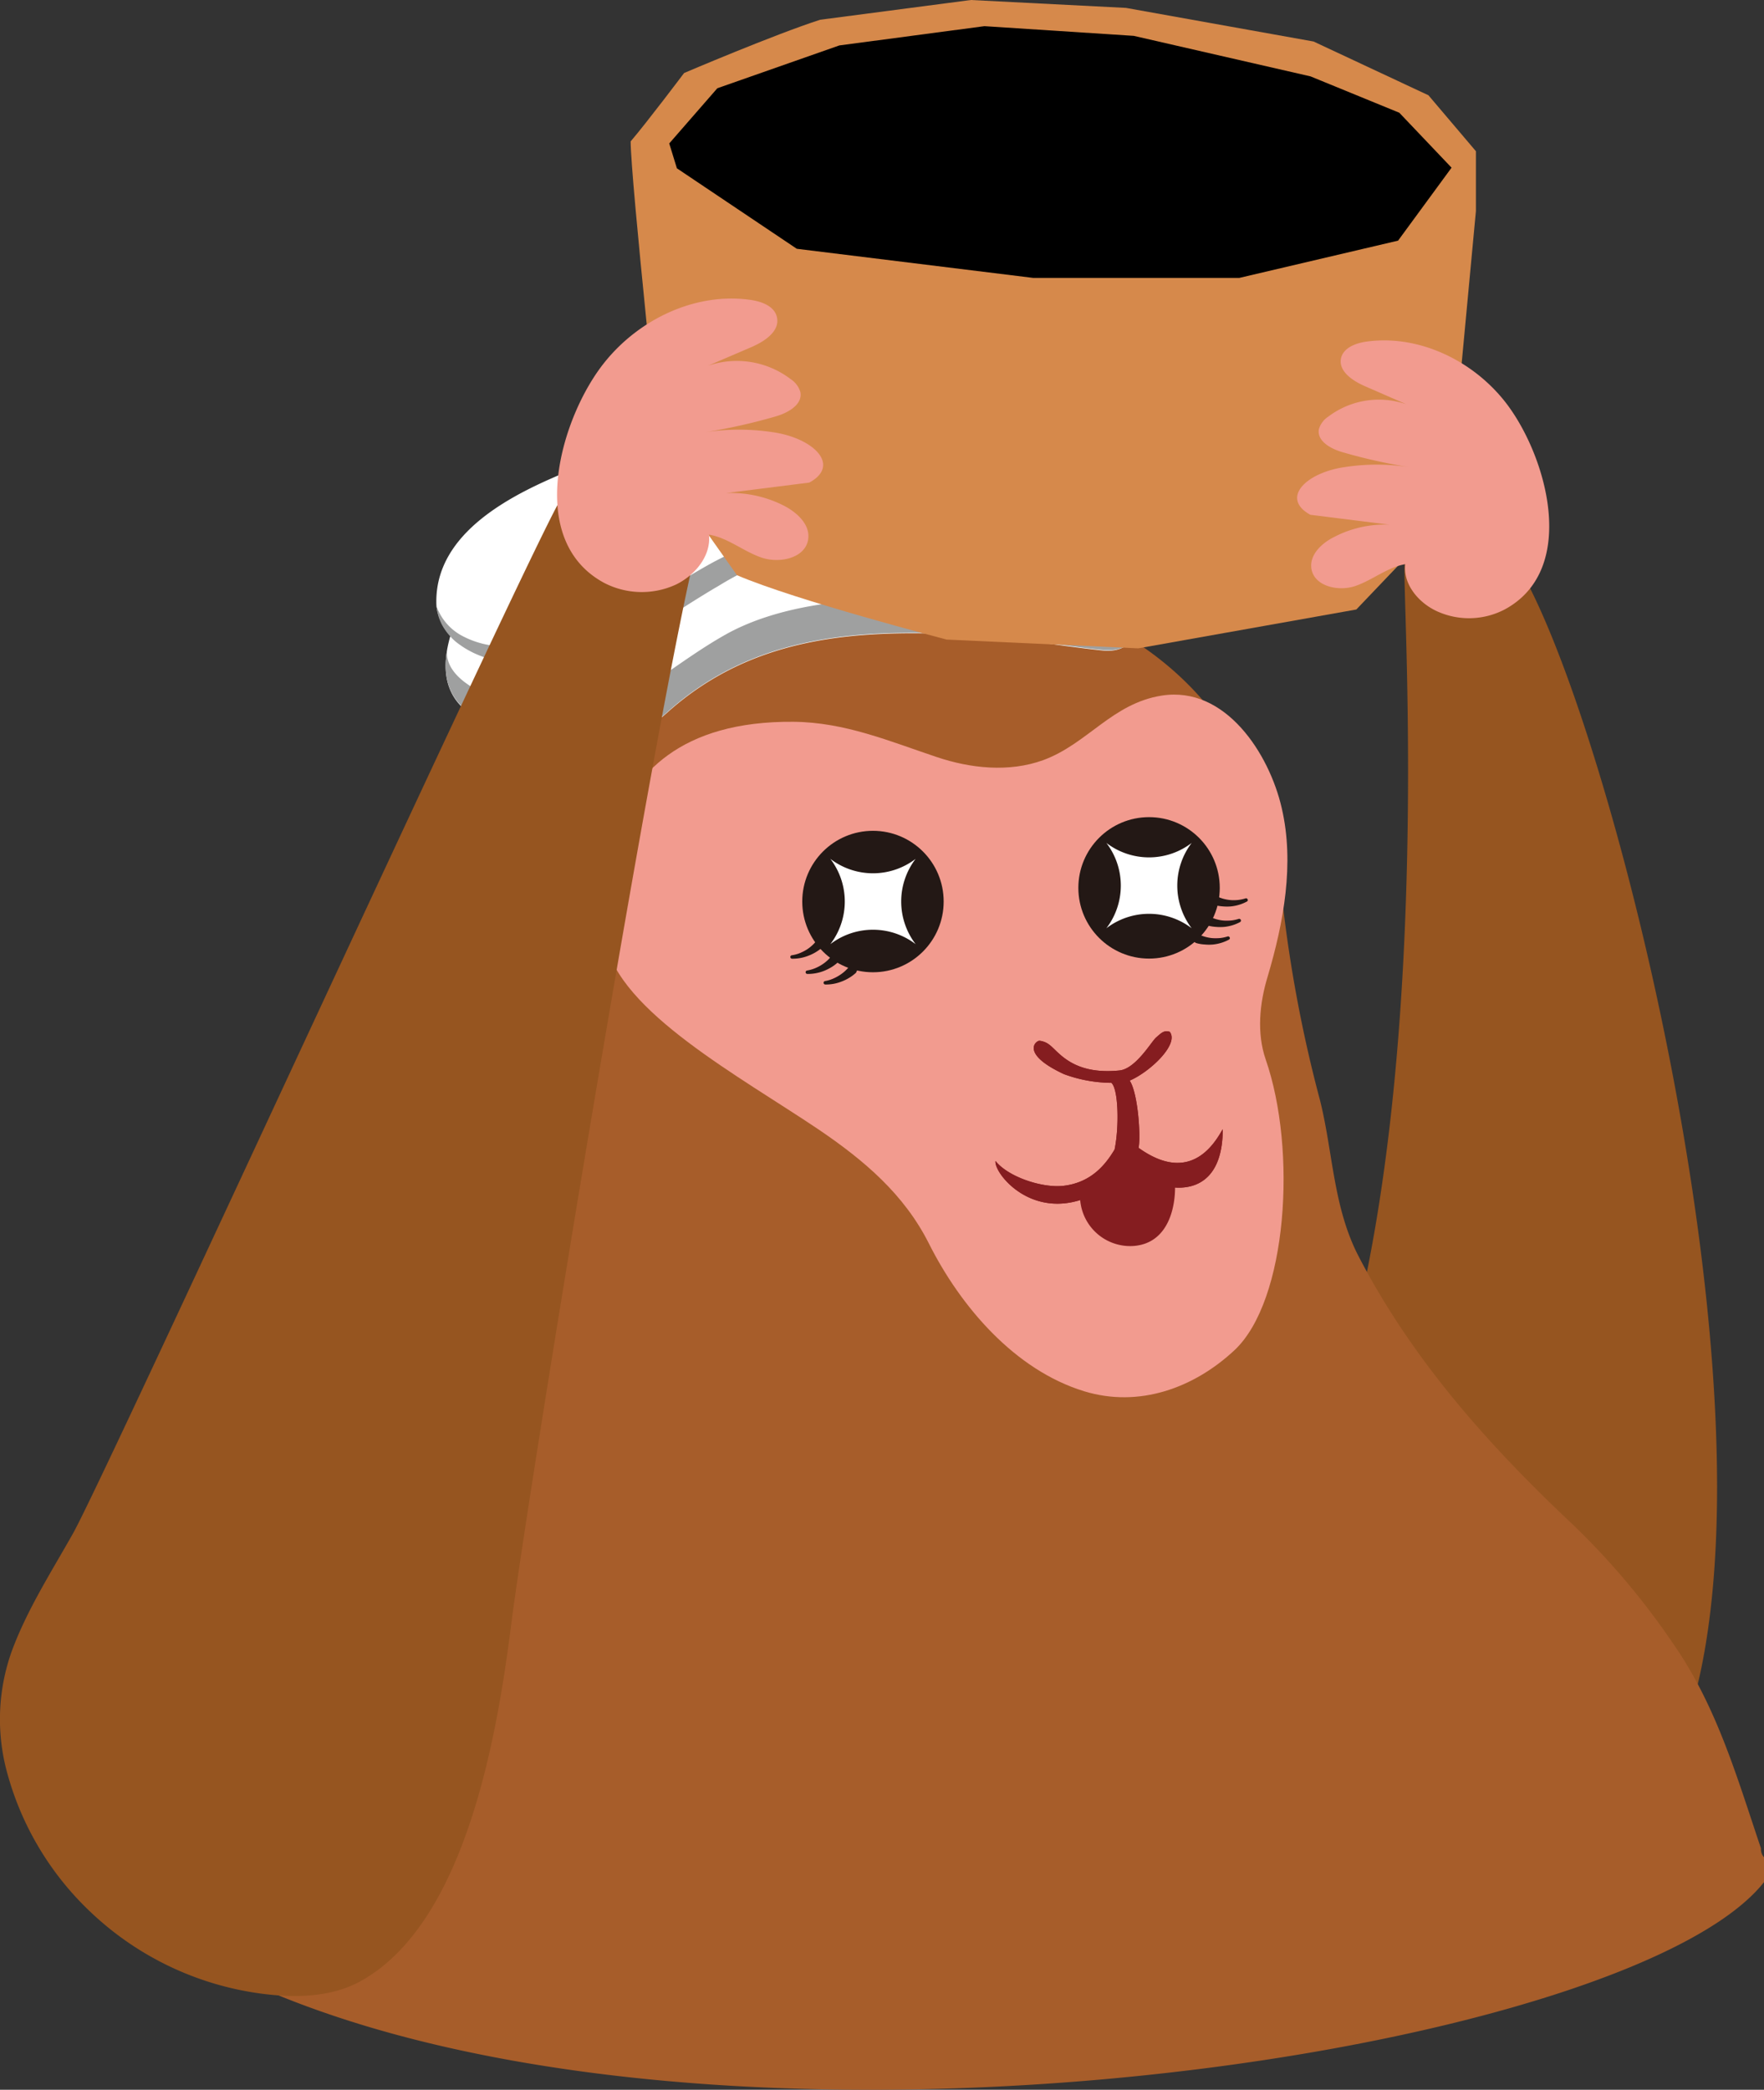 <svg xmlns="http://www.w3.org/2000/svg" viewBox="0 0 283.93 336.25"><rect x="0" y="0" width="283.93" height="336.25" fill="#333333" stroke="none"/><defs><style>.cls-1{fill:#965520;}.cls-2{fill:#a75d2a;}.cls-3{fill:#f29b8f;}.cls-4{fill:#851d20;}.cls-5{fill:#fff}.cls-6{fill:#9fa0a0;}.cls-7{fill:#231815;}.cls-8{fill:#e4007f;}.cls-9{fill:#d6894b;}.cls-10{fill:#grad;}</style><linearGradient id="grad" x1="0%" y1="0%" x2="0%" y2="100%">
      <stop offset="0%" style="stop-color:#d6894b;stop-opacity:1" />
      <stop offset="100%" style="stop-color:#925e34;stop-opacity:1" />
    </linearGradient></defs><title>資產 17</title><g id="圖層_2" data-name="圖層 2"><g id="圖層_2-2" data-name="圖層 2"><path class="cls-1" d="M178.15,297.89A32.54,32.54,0,0,1,175.31,279c1.14-7.05,7.59-12.84,13.84-16.29,47.69-26.28,35.79-172.32,37-172,28.23,6.9,11.62-12.09,19.49,2.71,16.14,30.39,44.47,148,23,190.83-7.88,15.68-13.16,23.65-28.16,36.13-3.69,3.06-8.55,4.34-13.32,4.83a49.3,49.3,0,0,1-31.57-7.6A48.1,48.1,0,0,1,178.15,297.89Z"/><path class="cls-2" d="M283.93,302.84v-4a2,2,0,0,1-.49-1.44c-3.82-11.31-7.09-22.79-14.07-32.84a119.37,119.37,0,0,0-16.31-19.35c-13.47-12.66-25.75-26.43-34.38-43.06-4.1-7.9-4.12-16.74-6.21-25.1a219.21,219.21,0,0,1-6.08-32.32c-5-52.32-58.45-51.86-58.45-51.86s-55.76-8.2-76.73,44.79c-4,10.2-5.57,21.22-8.31,31.85-4.62,18-14.72,32.84-25.7,47.43C27.11,230.33,15.34,242.44,7,257.19c-4.23,7.49-2.45,16.88-4.84,25v4C41.61,363.07,256.92,337.06,283.93,302.84Z"/><path class="cls-3" d="M203.72,170.46c-1.45-4.2-1-9,.32-13.33,2.57-8.67,4.35-18.17,2.26-27.13-2-8.72-9.05-19.68-19.29-18.08-8,1.25-11.95,7.76-19.1,10.39-5.53,2-11.7,1.33-17.17-.51-7.54-2.52-14.74-5.59-23-5.66-36.72-.35-30.28,35.24-30.26,35.37,2.14,11.24,21.62,21.7,34.3,30.24,7.37,5,13.76,10.44,17.73,18.33,5.09,10.13,13.81,20.36,25,23.78,8.86,2.7,17.67-.54,24.16-6.58C207.22,209.32,208.79,185.06,203.72,170.46Z"/><path class="cls-4" d="M146.75,141.49s1.86-.94,1.57,1.43c-.13,1.05-2.61,5.87-6.52,7.05-3.55,1.06-9.72.47-10.65-1.37-.36-.73-.05-2.16,2.3-1.76a18.64,18.64,0,0,0,8-1C143.69,144.94,146.75,141.49,146.75,141.49Z"/><path class="cls-4" d="M182.82,145.21a9.49,9.49,0,0,0,7.5,3c1.71-.05,4.31-2,4.07-3.72a1.26,1.26,0,0,0-.22-.63,1.71,1.71,0,0,0-1.64-.61c-1.08.2-3.8,1.45-5.4.13-4.51-3.72-4-7.3-5.75-7.3S178.32,139.6,182.82,145.21Z"/><path class="cls-4" d="M182.46,200.48c6-.45,7-7.14,6.6-11a71,71,0,0,0-7.31-3.06c-.86,0-6.22,4-7.87,5.17A8.08,8.08,0,0,0,182.46,200.48Z"/><path class="cls-4" d="M169,168.18a3.13,3.13,0,0,0-1.69-.72c-.61,0-3.09,2.1,3.94,5.37a22.38,22.38,0,0,0,7.64,1.4c1.16,1.05,1.25,7.21.51,10.73-1.44,2.41-3.76,5.35-8.3,5.85-3.32.36-8.79-1.4-10.86-4-.39,2.31,9,13.79,22.11.72.26,2.7,14.46,8.76,14.46-5.84-1.14,1.92-5,9.13-13.55,3,.38-1.84-.09-8.81-1.43-10.82,3.13-1.31,8-5.8,6.46-7.84-.91-.36-1.48.28-2.22.92s-3.24,5-5.87,5.29C172.71,173,170.43,169.28,169,168.18Z"/><path class="cls-5" d="M70.25,97.51c-.59-12,12.85-18.22,21.17-21.67,18.94-7.85,38.61-11,59-7.33,15.23,2.73,33.66,14.52,33.66,27,0,2.33,0,9.85-6.59,9.16-7.59-.81-15.15-2.21-22.76-2.57-17-.8-33.61.25-47.31,12.54-4.16,3.74-9.38,5.88-15.18,5a76,76,0,0,1-12.57-2.87c-7.16-2.36-9.26-7.27-7.17-14.49A8.74,8.74,0,0,1,70.25,97.51Z"/><path class="cls-6" d="M70.25,97.51a8.73,8.73,0,0,0,3.88,4.66,14.41,14.41,0,0,0,5.73,1.77,28.08,28.08,0,0,0,3.08.13c1,0,2.08,0,3.09-.07a22.41,22.41,0,0,0,3-.37,24.32,24.32,0,0,0,2.92-.7,47.08,47.08,0,0,0,11-5.33c3.61-2.2,7.22-4.54,11-6.67a52.74,52.74,0,0,1,6-2.88c2-.83,4.1-1.55,6.2-2.18A57.84,57.84,0,0,1,139,83.62a46.52,46.52,0,0,1,13,1.1,34.36,34.36,0,0,1,11.87,5h0a39,39,0,0,0-12.14-3.56,49.5,49.5,0,0,0-12.52-.06A58.82,58.82,0,0,0,127.1,89c-2,.69-3.92,1.42-5.82,2.27a50.51,50.51,0,0,0-5.47,2.91c-3.63,2.11-7.16,4.46-10.82,6.75a42.57,42.57,0,0,1-12.16,5.39,24.06,24.06,0,0,1-6.75.68c-1.13,0-2.23-.13-3.32-.27s-2.16-.3-3.28-.56a14.85,14.85,0,0,1-6.1-2.9,9.57,9.57,0,0,1-2.16-2.59A8.27,8.27,0,0,1,70.25,97.51Z"/><path class="cls-6" d="M182.22,102.94c-3.38,1.68-13.93-4-18.72-5-3.87-.79-30.33-4.78-46.42,4-7.23,4-13.61,9.74-20.13,12.49-4.54,1.91-25.6-1.66-25-9.74-1,5.86,1.43,9.91,7.73,12a75.93,75.93,0,0,0,12.58,2.87c5.79.86,11-1.28,15.18-5,13.69-12.29,30.3-13.34,47.3-12.54,7.61.36,15.18,1.76,22.76,2.57C181.16,105,182.68,102.71,182.22,102.94Z"/><path class="cls-4" d="M169,168.18a3.13,3.13,0,0,0-1.69-.72c-.61,0-3.09,2.1,3.94,5.37a22.38,22.38,0,0,0,7.64,1.4c1.16,1.05,1.25,7.21.51,10.73-1.44,2.41-3.76,5.35-8.3,5.85-3.32.36-8.79-1.4-10.86-4-.39,2.31,9,13.79,22.11.72.26,2.7,14.46,8.76,14.46-5.84-1.14,1.92-5,9.13-13.55,3,.38-1.84-.09-8.81-1.43-10.82,3.13-1.31,8-5.8,6.46-7.84-.91-.36-1.48.28-2.22.92s-3.24,5-5.87,5.29C172.71,173,170.43,169.28,169,168.18Z"/><circle class="cls-7" cx="140.51" cy="145.06" r="11.38"/><circle class="cls-7" cx="184.95" cy="142.86" r="11.38"/><path class="cls-8" d="M192.84,151.08a6.88,6.88,0,0,0,4.89-.15"/><path class="cls-7" d="M193.11,150.41a5.4,5.4,0,0,0,1,.36,6.42,6.42,0,0,0,1.15.19,6.22,6.22,0,0,0,2.33-.28h0a.28.28,0,0,1,.35.18.26.26,0,0,1-.13.33,6.91,6.91,0,0,1-2.53.78,6.77,6.77,0,0,1-1.35,0,6,6,0,0,1-1.39-.23.73.73,0,0,1,.4-1.4l.12.05Z"/><path class="cls-8" d="M194.64,148.25a6.89,6.89,0,0,0,4.89-.15"/><path class="cls-7" d="M194.91,147.58a5.5,5.5,0,0,0,1,.36,6.18,6.18,0,0,0,3.47-.09h0a.29.29,0,0,1,.35.19.28.28,0,0,1-.14.33,6.85,6.85,0,0,1-2.52.77,7.61,7.61,0,0,1-1.35,0,7.07,7.07,0,0,1-1.39-.23.73.73,0,0,1-.5-.9.72.72,0,0,1,.89-.51l.13,0Z"/><path class="cls-8" d="M195.71,145a6.88,6.88,0,0,0,4.89-.15"/><path class="cls-7" d="M196,144.28a5.4,5.4,0,0,0,1,.36,6.42,6.42,0,0,0,1.15.19,6.22,6.22,0,0,0,2.33-.28h0a.28.28,0,0,1,.35.19.25.25,0,0,1-.13.32,6.91,6.91,0,0,1-2.53.78,7.59,7.59,0,0,1-1.35,0,7.32,7.32,0,0,1-1.39-.23.73.73,0,0,1,.4-1.41l.13.05Z"/><path class="cls-8" d="M137.24,156a6.87,6.87,0,0,1-4.42,2.09"/><path class="cls-7" d="M137.79,156.51a6.87,6.87,0,0,1-1.13.84,7.21,7.21,0,0,1-1.22.59,6.87,6.87,0,0,1-2.6.47.28.28,0,0,1,0-.56h0A6,6,0,0,0,135,157a6.93,6.93,0,0,0,.93-.68,6.22,6.22,0,0,0,.76-.8h0a.74.74,0,0,1,1-.16.73.73,0,0,1,.16,1Z"/><path class="cls-8" d="M134.35,154.34a6.91,6.91,0,0,1-4.42,2.09"/><path class="cls-7" d="M134.89,154.82a6.61,6.61,0,0,1-1.13.84,8,8,0,0,1-1.21.59,7.12,7.12,0,0,1-2.61.46.28.28,0,0,1-.27-.28.27.27,0,0,1,.23-.27h0a6.21,6.21,0,0,0,2.2-.82,7,7,0,0,0,.94-.68,5,5,0,0,0,.75-.8h0a.73.73,0,0,1,1-.15.72.72,0,0,1,.15,1A.48.48,0,0,1,134.89,154.82Z"/><path class="cls-8" d="M131.89,151.89a6.86,6.86,0,0,1-4.41,2.09"/><path class="cls-7" d="M132.44,152.37a7.4,7.4,0,0,1-1.13.83,7.21,7.21,0,0,1-1.22.59,6.87,6.87,0,0,1-2.6.47.28.28,0,0,1,0-.56h0a6,6,0,0,0,2.2-.81,6.34,6.34,0,0,0,.93-.68,5.6,5.6,0,0,0,.76-.8h0a.73.73,0,1,1,1.17.86Z"/><path class="cls-5"  d="M178.08,135.63h0a11.3,11.3,0,0,0,13.73,0h0a11.33,11.33,0,0,0,0,13.73h0a11.3,11.3,0,0,0-13.73,0h0a11.3,11.3,0,0,0,0-13.73Z"/><path class="cls-5"  d="M133.65,138.19h0a11.3,11.3,0,0,0,13.73,0h0a11.3,11.3,0,0,0,0,13.73h0a11.3,11.3,0,0,0-13.73,0h0a11.3,11.3,0,0,0,0-13.73Z"/><path class="cls-9" d="M101.51,22.75c2.7-3.16,8.6-11,8.6-11S124.54,5.59,132,3.18L156.28,0l24.95,1.27,30.2,5.41,18.49,8.65,7.64,9v9.63L233,82.68,218.31,98.07l-35.11,6.25-30.83-1.41S128,96.59,118.62,92.55L106.51,75.41S101.51,28.8,101.51,22.75Z"/><polygon class="cls-10" fill="url(#grad)" points="115.46 14.2 107.72 23.08 108.95 27.08 128.25 40.03 166.33 44.72 199.46 44.72 225.03 38.72 233.64 26.98 225.23 18.14 210.94 12.29 182.49 5.77 158.45 4.21 135.1 7.31 115.46 14.2"/><path class="cls-1" d="M1.05,284.86a32.5,32.5,0,0,1,.81-19.09c2.46-6.71,6.36-12.77,9.87-19C17,237.5,89.44,79.3,90.61,79.84c26.4,12.16,26-9.47,21.87,6.76-6.67,26-27.55,153.8-30.19,174.73C80.08,278.74,75.08,309.4,58,318.8c-4.2,2.3-9.21,2.63-14,2.2a49.33,49.33,0,0,1-29.55-13.47A48.18,48.18,0,0,1,1.05,284.86Z"/><path class="cls-3" d="M97.35,58.25c5.57-6.92,14.63-11.24,23.42-10,1.81.25,3.91,1,4.29,2.82.48,2.24-2,3.87-4.11,4.78l-7,3A14.31,14.31,0,0,1,127.26,61a3.75,3.75,0,0,1,1.57,2.1c.38,2-2,3.34-4,3.91a94.28,94.28,0,0,1-11.28,2.53,36.34,36.34,0,0,1,10.82,0c6.62.94,11,5.34,5.89,8.11l-13.42,1.69a18.78,18.78,0,0,1,9.42,2.07c2.06,1.08,4.14,3,3.83,5.31-.4,3.07-4.58,4-7.51,3s-5.42-3.19-8.47-3.7c.38,3.36-2.18,6.48-5.23,8a13.15,13.15,0,0,1-11.65-.24C84.41,86.86,90.27,67,97.35,58.25Z"/><path class="cls-3" d="M242.09,64.44c-5.27-6.55-13.85-10.64-22.18-9.47-1.71.24-3.69,1-4.06,2.67-.45,2.12,1.91,3.66,3.89,4.52l6.63,2.89a13.5,13.5,0,0,0-12.59,2,3.58,3.58,0,0,0-1.49,2c-.36,1.91,1.9,3.16,3.76,3.7a88.76,88.76,0,0,0,10.69,2.4,33.87,33.87,0,0,0-10.25,0c-6.27.88-10.44,5-5.58,7.68l12.71,1.59a17.66,17.66,0,0,0-8.91,2c-2,1-3.92,2.84-3.64,5,.38,2.91,4.34,3.82,7.11,2.86s5.13-3,8-3.5c-.36,3.18,2.07,6.13,5,7.52a12.41,12.41,0,0,0,11-.23C254.34,91.53,248.79,72.77,242.09,64.44Z"/></g></g></svg>